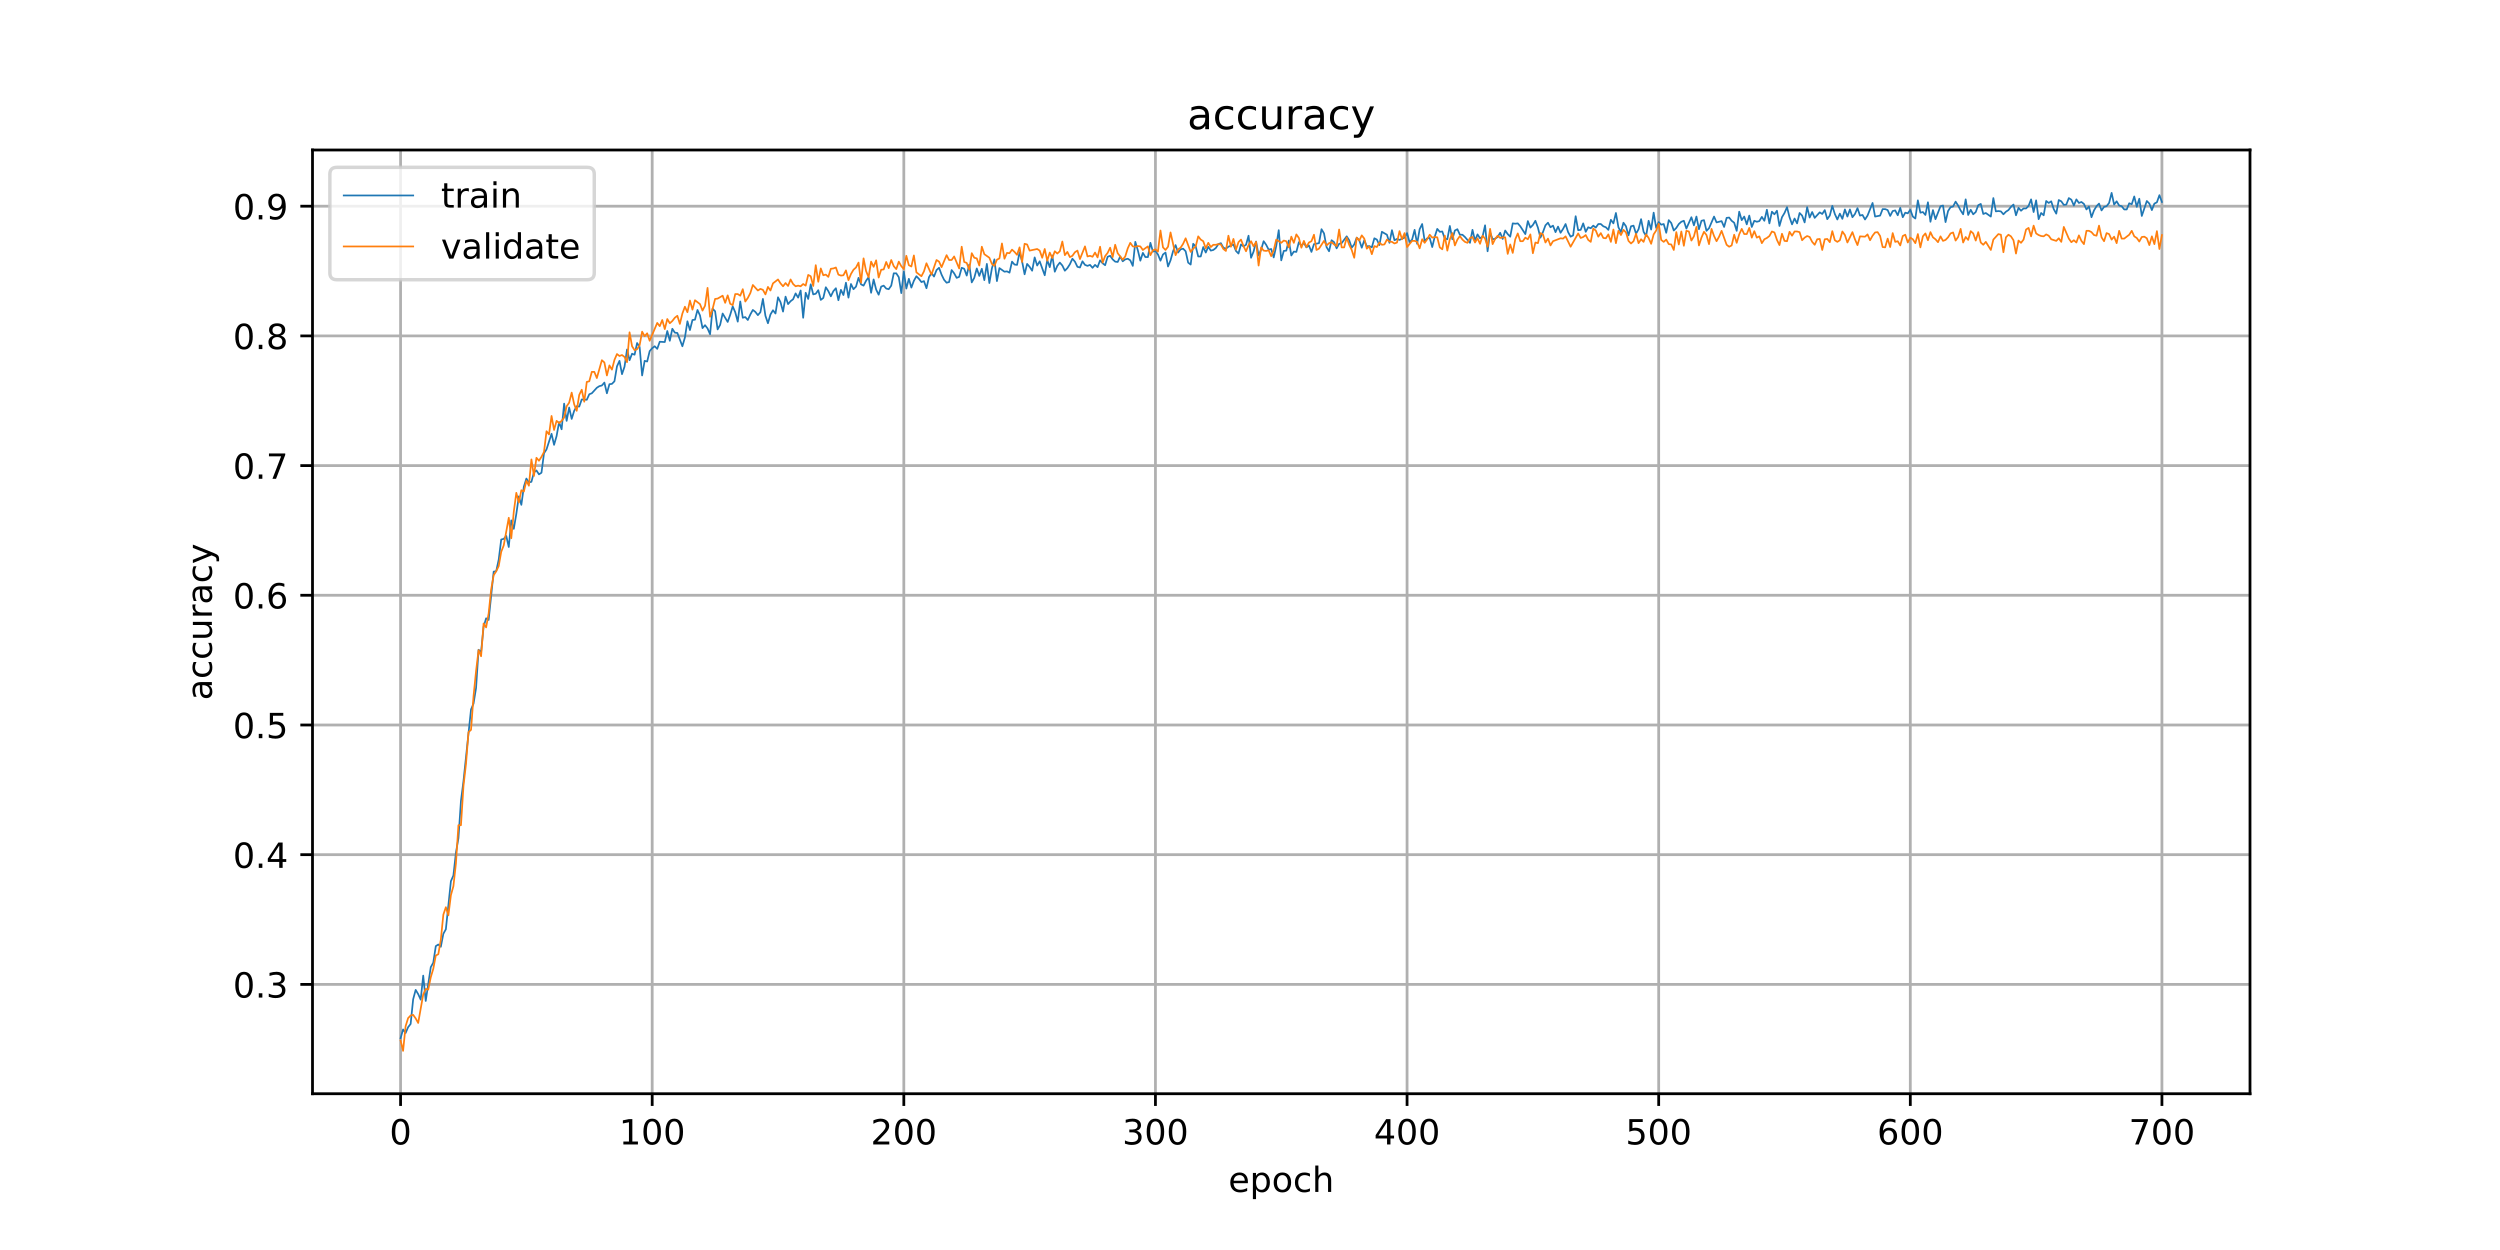 <?xml version="1.0" encoding="utf-8" standalone="no"?>
<!DOCTYPE svg PUBLIC "-//W3C//DTD SVG 1.1//EN"
  "http://www.w3.org/Graphics/SVG/1.1/DTD/svg11.dtd">
<!-- Created with matplotlib (https://matplotlib.org/) -->
<svg height="360pt" version="1.1" viewBox="0 0 720 360" width="720pt" xmlns="http://www.w3.org/2000/svg" xmlns:xlink="http://www.w3.org/1999/xlink">
 <defs>
  <style type="text/css">
*{stroke-linecap:butt;stroke-linejoin:round;}
  </style>
 </defs>
 <g id="figure_1">
  <g id="patch_1">
   <path d="M 0 360 
L 720 360 
L 720 0 
L 0 0 
z
" style="fill:#ffffff;"/>
  </g>
  <g id="axes_1">
   <g id="patch_2">
    <path d="M 90 315 
L 648 315 
L 648 43.2 
L 90 43.2 
z
" style="fill:#ffffff;"/>
   </g>
   <g id="matplotlib.axis_1">
    <g id="xtick_1">
     <g id="line2d_1">
      <path clip-path="url(#p7d0e91488f)" d="M 115.364 315 
L 115.364 43.2 
" style="fill:none;stroke:#b0b0b0;stroke-linecap:square;stroke-width:0.8;"/>
     </g>
     <g id="line2d_2">
      <defs>
       <path d="M 0 0 
L 0 3.5 
" id="m9ac75940b3" style="stroke:#000000;stroke-width:0.8;"/>
      </defs>
      <g>
       <use style="stroke:#000000;stroke-width:0.8;" x="115.364" xlink:href="#m9ac75940b3" y="315"/>
      </g>
     </g>
     <g id="text_1">
      <!-- 0 -->
      <defs>
       <path d="M 31.781 66.406 
Q 24.172 66.406 20.328 58.906 
Q 16.5 51.422 16.5 36.375 
Q 16.5 21.391 20.328 13.891 
Q 24.172 6.391 31.781 6.391 
Q 39.453 6.391 43.281 13.891 
Q 47.125 21.391 47.125 36.375 
Q 47.125 51.422 43.281 58.906 
Q 39.453 66.406 31.781 66.406 
z
M 31.781 74.219 
Q 44.047 74.219 50.516 64.516 
Q 56.984 54.828 56.984 36.375 
Q 56.984 17.969 50.516 8.266 
Q 44.047 -1.422 31.781 -1.422 
Q 19.531 -1.422 13.062 8.266 
Q 6.594 17.969 6.594 36.375 
Q 6.594 54.828 13.062 64.516 
Q 19.531 74.219 31.781 74.219 
z
" id="DejaVuSans-48"/>
      </defs>
      <g transform="translate(112.182 329.598)scale(0.1 -0.1)">
       <use xlink:href="#DejaVuSans-48"/>
      </g>
     </g>
    </g>
    <g id="xtick_2">
     <g id="line2d_3">
      <path clip-path="url(#p7d0e91488f)" d="M 187.831 315 
L 187.831 43.2 
" style="fill:none;stroke:#b0b0b0;stroke-linecap:square;stroke-width:0.8;"/>
     </g>
     <g id="line2d_4">
      <g>
       <use style="stroke:#000000;stroke-width:0.8;" x="187.831" xlink:href="#m9ac75940b3" y="315"/>
      </g>
     </g>
     <g id="text_2">
      <!-- 100 -->
      <defs>
       <path d="M 12.406 8.297 
L 28.516 8.297 
L 28.516 63.922 
L 10.984 60.406 
L 10.984 69.391 
L 28.422 72.906 
L 38.281 72.906 
L 38.281 8.297 
L 54.391 8.297 
L 54.391 0 
L 12.406 0 
z
" id="DejaVuSans-49"/>
      </defs>
      <g transform="translate(178.287 329.598)scale(0.1 -0.1)">
       <use xlink:href="#DejaVuSans-49"/>
       <use x="63.623" xlink:href="#DejaVuSans-48"/>
       <use x="127.246" xlink:href="#DejaVuSans-48"/>
      </g>
     </g>
    </g>
    <g id="xtick_3">
     <g id="line2d_5">
      <path clip-path="url(#p7d0e91488f)" d="M 260.299 315 
L 260.299 43.2 
" style="fill:none;stroke:#b0b0b0;stroke-linecap:square;stroke-width:0.8;"/>
     </g>
     <g id="line2d_6">
      <g>
       <use style="stroke:#000000;stroke-width:0.8;" x="260.299" xlink:href="#m9ac75940b3" y="315"/>
      </g>
     </g>
     <g id="text_3">
      <!-- 200 -->
      <defs>
       <path d="M 19.188 8.297 
L 53.609 8.297 
L 53.609 0 
L 7.328 0 
L 7.328 8.297 
Q 12.938 14.109 22.625 23.891 
Q 32.328 33.688 34.812 36.531 
Q 39.547 41.844 41.422 45.531 
Q 43.312 49.219 43.312 52.781 
Q 43.312 58.594 39.234 62.25 
Q 35.156 65.922 28.609 65.922 
Q 23.969 65.922 18.812 64.312 
Q 13.672 62.703 7.812 59.422 
L 7.812 69.391 
Q 13.766 71.781 18.938 73 
Q 24.125 74.219 28.422 74.219 
Q 39.75 74.219 46.484 68.547 
Q 53.219 62.891 53.219 53.422 
Q 53.219 48.922 51.531 44.891 
Q 49.859 40.875 45.406 35.406 
Q 44.188 33.984 37.641 27.219 
Q 31.109 20.453 19.188 8.297 
z
" id="DejaVuSans-50"/>
      </defs>
      <g transform="translate(250.755 329.598)scale(0.1 -0.1)">
       <use xlink:href="#DejaVuSans-50"/>
       <use x="63.623" xlink:href="#DejaVuSans-48"/>
       <use x="127.246" xlink:href="#DejaVuSans-48"/>
      </g>
     </g>
    </g>
    <g id="xtick_4">
     <g id="line2d_7">
      <path clip-path="url(#p7d0e91488f)" d="M 332.766 315 
L 332.766 43.2 
" style="fill:none;stroke:#b0b0b0;stroke-linecap:square;stroke-width:0.8;"/>
     </g>
     <g id="line2d_8">
      <g>
       <use style="stroke:#000000;stroke-width:0.8;" x="332.766" xlink:href="#m9ac75940b3" y="315"/>
      </g>
     </g>
     <g id="text_4">
      <!-- 300 -->
      <defs>
       <path d="M 40.578 39.312 
Q 47.656 37.797 51.625 33 
Q 55.609 28.219 55.609 21.188 
Q 55.609 10.406 48.188 4.484 
Q 40.766 -1.422 27.094 -1.422 
Q 22.516 -1.422 17.656 -0.516 
Q 12.797 0.391 7.625 2.203 
L 7.625 11.719 
Q 11.719 9.328 16.594 8.109 
Q 21.484 6.891 26.812 6.891 
Q 36.078 6.891 40.938 10.547 
Q 45.797 14.203 45.797 21.188 
Q 45.797 27.641 41.281 31.266 
Q 36.766 34.906 28.719 34.906 
L 20.219 34.906 
L 20.219 43.016 
L 29.109 43.016 
Q 36.375 43.016 40.234 45.922 
Q 44.094 48.828 44.094 54.297 
Q 44.094 59.906 40.109 62.906 
Q 36.141 65.922 28.719 65.922 
Q 24.656 65.922 20.016 65.031 
Q 15.375 64.156 9.812 62.312 
L 9.812 71.094 
Q 15.438 72.656 20.344 73.438 
Q 25.25 74.219 29.594 74.219 
Q 40.828 74.219 47.359 69.109 
Q 53.906 64.016 53.906 55.328 
Q 53.906 49.266 50.438 45.094 
Q 46.969 40.922 40.578 39.312 
z
" id="DejaVuSans-51"/>
      </defs>
      <g transform="translate(323.222 329.598)scale(0.1 -0.1)">
       <use xlink:href="#DejaVuSans-51"/>
       <use x="63.623" xlink:href="#DejaVuSans-48"/>
       <use x="127.246" xlink:href="#DejaVuSans-48"/>
      </g>
     </g>
    </g>
    <g id="xtick_5">
     <g id="line2d_9">
      <path clip-path="url(#p7d0e91488f)" d="M 405.234 315 
L 405.234 43.2 
" style="fill:none;stroke:#b0b0b0;stroke-linecap:square;stroke-width:0.8;"/>
     </g>
     <g id="line2d_10">
      <g>
       <use style="stroke:#000000;stroke-width:0.8;" x="405.234" xlink:href="#m9ac75940b3" y="315"/>
      </g>
     </g>
     <g id="text_5">
      <!-- 400 -->
      <defs>
       <path d="M 37.797 64.312 
L 12.891 25.391 
L 37.797 25.391 
z
M 35.203 72.906 
L 47.609 72.906 
L 47.609 25.391 
L 58.016 25.391 
L 58.016 17.188 
L 47.609 17.188 
L 47.609 0 
L 37.797 0 
L 37.797 17.188 
L 4.891 17.188 
L 4.891 26.703 
z
" id="DejaVuSans-52"/>
      </defs>
      <g transform="translate(395.69 329.598)scale(0.1 -0.1)">
       <use xlink:href="#DejaVuSans-52"/>
       <use x="63.623" xlink:href="#DejaVuSans-48"/>
       <use x="127.246" xlink:href="#DejaVuSans-48"/>
      </g>
     </g>
    </g>
    <g id="xtick_6">
     <g id="line2d_11">
      <path clip-path="url(#p7d0e91488f)" d="M 477.701 315 
L 477.701 43.2 
" style="fill:none;stroke:#b0b0b0;stroke-linecap:square;stroke-width:0.8;"/>
     </g>
     <g id="line2d_12">
      <g>
       <use style="stroke:#000000;stroke-width:0.8;" x="477.701" xlink:href="#m9ac75940b3" y="315"/>
      </g>
     </g>
     <g id="text_6">
      <!-- 500 -->
      <defs>
       <path d="M 10.797 72.906 
L 49.516 72.906 
L 49.516 64.594 
L 19.828 64.594 
L 19.828 46.734 
Q 21.969 47.469 24.109 47.828 
Q 26.266 48.188 28.422 48.188 
Q 40.625 48.188 47.75 41.5 
Q 54.891 34.812 54.891 23.391 
Q 54.891 11.625 47.562 5.094 
Q 40.234 -1.422 26.906 -1.422 
Q 22.312 -1.422 17.547 -0.641 
Q 12.797 0.141 7.719 1.703 
L 7.719 11.625 
Q 12.109 9.234 16.797 8.062 
Q 21.484 6.891 26.703 6.891 
Q 35.156 6.891 40.078 11.328 
Q 45.016 15.766 45.016 23.391 
Q 45.016 31 40.078 35.438 
Q 35.156 39.891 26.703 39.891 
Q 22.75 39.891 18.812 39.016 
Q 14.891 38.141 10.797 36.281 
z
" id="DejaVuSans-53"/>
      </defs>
      <g transform="translate(468.158 329.598)scale(0.1 -0.1)">
       <use xlink:href="#DejaVuSans-53"/>
       <use x="63.623" xlink:href="#DejaVuSans-48"/>
       <use x="127.246" xlink:href="#DejaVuSans-48"/>
      </g>
     </g>
    </g>
    <g id="xtick_7">
     <g id="line2d_13">
      <path clip-path="url(#p7d0e91488f)" d="M 550.169 315 
L 550.169 43.2 
" style="fill:none;stroke:#b0b0b0;stroke-linecap:square;stroke-width:0.8;"/>
     </g>
     <g id="line2d_14">
      <g>
       <use style="stroke:#000000;stroke-width:0.8;" x="550.169" xlink:href="#m9ac75940b3" y="315"/>
      </g>
     </g>
     <g id="text_7">
      <!-- 600 -->
      <defs>
       <path d="M 33.016 40.375 
Q 26.375 40.375 22.484 35.828 
Q 18.609 31.297 18.609 23.391 
Q 18.609 15.531 22.484 10.953 
Q 26.375 6.391 33.016 6.391 
Q 39.656 6.391 43.531 10.953 
Q 47.406 15.531 47.406 23.391 
Q 47.406 31.297 43.531 35.828 
Q 39.656 40.375 33.016 40.375 
z
M 52.594 71.297 
L 52.594 62.312 
Q 48.875 64.062 45.094 64.984 
Q 41.312 65.922 37.594 65.922 
Q 27.828 65.922 22.672 59.328 
Q 17.531 52.734 16.797 39.406 
Q 19.672 43.656 24.016 45.922 
Q 28.375 48.188 33.594 48.188 
Q 44.578 48.188 50.953 41.516 
Q 57.328 34.859 57.328 23.391 
Q 57.328 12.156 50.688 5.359 
Q 44.047 -1.422 33.016 -1.422 
Q 20.359 -1.422 13.672 8.266 
Q 6.984 17.969 6.984 36.375 
Q 6.984 53.656 15.188 63.938 
Q 23.391 74.219 37.203 74.219 
Q 40.922 74.219 44.703 73.484 
Q 48.484 72.75 52.594 71.297 
z
" id="DejaVuSans-54"/>
      </defs>
      <g transform="translate(540.625 329.598)scale(0.1 -0.1)">
       <use xlink:href="#DejaVuSans-54"/>
       <use x="63.623" xlink:href="#DejaVuSans-48"/>
       <use x="127.246" xlink:href="#DejaVuSans-48"/>
      </g>
     </g>
    </g>
    <g id="xtick_8">
     <g id="line2d_15">
      <path clip-path="url(#p7d0e91488f)" d="M 622.636 315 
L 622.636 43.2 
" style="fill:none;stroke:#b0b0b0;stroke-linecap:square;stroke-width:0.8;"/>
     </g>
     <g id="line2d_16">
      <g>
       <use style="stroke:#000000;stroke-width:0.8;" x="622.636" xlink:href="#m9ac75940b3" y="315"/>
      </g>
     </g>
     <g id="text_8">
      <!-- 700 -->
      <defs>
       <path d="M 8.203 72.906 
L 55.078 72.906 
L 55.078 68.703 
L 28.609 0 
L 18.312 0 
L 43.219 64.594 
L 8.203 64.594 
z
" id="DejaVuSans-55"/>
      </defs>
      <g transform="translate(613.093 329.598)scale(0.1 -0.1)">
       <use xlink:href="#DejaVuSans-55"/>
       <use x="63.623" xlink:href="#DejaVuSans-48"/>
       <use x="127.246" xlink:href="#DejaVuSans-48"/>
      </g>
     </g>
    </g>
    <g id="text_9">
     <!-- epoch -->
     <defs>
      <path d="M 56.203 29.594 
L 56.203 25.203 
L 14.891 25.203 
Q 15.484 15.922 20.484 11.062 
Q 25.484 6.203 34.422 6.203 
Q 39.594 6.203 44.453 7.469 
Q 49.312 8.734 54.109 11.281 
L 54.109 2.781 
Q 49.266 0.734 44.188 -0.344 
Q 39.109 -1.422 33.891 -1.422 
Q 20.797 -1.422 13.156 6.188 
Q 5.516 13.812 5.516 26.812 
Q 5.516 40.234 12.766 48.109 
Q 20.016 56 32.328 56 
Q 43.359 56 49.781 48.891 
Q 56.203 41.797 56.203 29.594 
z
M 47.219 32.234 
Q 47.125 39.594 43.094 43.984 
Q 39.062 48.391 32.422 48.391 
Q 24.906 48.391 20.391 44.141 
Q 15.875 39.891 15.188 32.172 
z
" id="DejaVuSans-101"/>
      <path d="M 18.109 8.203 
L 18.109 -20.797 
L 9.078 -20.797 
L 9.078 54.688 
L 18.109 54.688 
L 18.109 46.391 
Q 20.953 51.266 25.266 53.625 
Q 29.594 56 35.594 56 
Q 45.562 56 51.781 48.094 
Q 58.016 40.188 58.016 27.297 
Q 58.016 14.406 51.781 6.484 
Q 45.562 -1.422 35.594 -1.422 
Q 29.594 -1.422 25.266 0.953 
Q 20.953 3.328 18.109 8.203 
z
M 48.688 27.297 
Q 48.688 37.203 44.609 42.844 
Q 40.531 48.484 33.406 48.484 
Q 26.266 48.484 22.188 42.844 
Q 18.109 37.203 18.109 27.297 
Q 18.109 17.391 22.188 11.75 
Q 26.266 6.109 33.406 6.109 
Q 40.531 6.109 44.609 11.75 
Q 48.688 17.391 48.688 27.297 
z
" id="DejaVuSans-112"/>
      <path d="M 30.609 48.391 
Q 23.391 48.391 19.188 42.75 
Q 14.984 37.109 14.984 27.297 
Q 14.984 17.484 19.156 11.844 
Q 23.344 6.203 30.609 6.203 
Q 37.797 6.203 41.984 11.859 
Q 46.188 17.531 46.188 27.297 
Q 46.188 37.016 41.984 42.703 
Q 37.797 48.391 30.609 48.391 
z
M 30.609 56 
Q 42.328 56 49.016 48.375 
Q 55.719 40.766 55.719 27.297 
Q 55.719 13.875 49.016 6.219 
Q 42.328 -1.422 30.609 -1.422 
Q 18.844 -1.422 12.172 6.219 
Q 5.516 13.875 5.516 27.297 
Q 5.516 40.766 12.172 48.375 
Q 18.844 56 30.609 56 
z
" id="DejaVuSans-111"/>
      <path d="M 48.781 52.594 
L 48.781 44.188 
Q 44.969 46.297 41.141 47.344 
Q 37.312 48.391 33.406 48.391 
Q 24.656 48.391 19.812 42.844 
Q 14.984 37.312 14.984 27.297 
Q 14.984 17.281 19.812 11.734 
Q 24.656 6.203 33.406 6.203 
Q 37.312 6.203 41.141 7.25 
Q 44.969 8.297 48.781 10.406 
L 48.781 2.094 
Q 45.016 0.344 40.984 -0.531 
Q 36.969 -1.422 32.422 -1.422 
Q 20.062 -1.422 12.781 6.344 
Q 5.516 14.109 5.516 27.297 
Q 5.516 40.672 12.859 48.328 
Q 20.219 56 33.016 56 
Q 37.156 56 41.109 55.141 
Q 45.062 54.297 48.781 52.594 
z
" id="DejaVuSans-99"/>
      <path d="M 54.891 33.016 
L 54.891 0 
L 45.906 0 
L 45.906 32.719 
Q 45.906 40.484 42.875 44.328 
Q 39.844 48.188 33.797 48.188 
Q 26.516 48.188 22.312 43.547 
Q 18.109 38.922 18.109 30.906 
L 18.109 0 
L 9.078 0 
L 9.078 75.984 
L 18.109 75.984 
L 18.109 46.188 
Q 21.344 51.125 25.703 53.562 
Q 30.078 56 35.797 56 
Q 45.219 56 50.047 50.172 
Q 54.891 44.344 54.891 33.016 
z
" id="DejaVuSans-104"/>
     </defs>
     <g transform="translate(353.772 343.277)scale(0.1 -0.1)">
      <use xlink:href="#DejaVuSans-101"/>
      <use x="61.523" xlink:href="#DejaVuSans-112"/>
      <use x="125" xlink:href="#DejaVuSans-111"/>
      <use x="186.182" xlink:href="#DejaVuSans-99"/>
      <use x="241.162" xlink:href="#DejaVuSans-104"/>
     </g>
    </g>
   </g>
   <g id="matplotlib.axis_2">
    <g id="ytick_1">
     <g id="line2d_17">
      <path clip-path="url(#p7d0e91488f)" d="M 90 283.502 
L 648 283.502 
" style="fill:none;stroke:#b0b0b0;stroke-linecap:square;stroke-width:0.8;"/>
     </g>
     <g id="line2d_18">
      <defs>
       <path d="M 0 0 
L -3.5 0 
" id="m888df5ba69" style="stroke:#000000;stroke-width:0.8;"/>
      </defs>
      <g>
       <use style="stroke:#000000;stroke-width:0.8;" x="90" xlink:href="#m888df5ba69" y="283.502"/>
      </g>
     </g>
     <g id="text_10">
      <!-- 0.3 -->
      <defs>
       <path d="M 10.688 12.406 
L 21 12.406 
L 21 0 
L 10.688 0 
z
" id="DejaVuSans-46"/>
      </defs>
      <g transform="translate(67.097 287.301)scale(0.1 -0.1)">
       <use xlink:href="#DejaVuSans-48"/>
       <use x="63.623" xlink:href="#DejaVuSans-46"/>
       <use x="95.41" xlink:href="#DejaVuSans-51"/>
      </g>
     </g>
    </g>
    <g id="ytick_2">
     <g id="line2d_19">
      <path clip-path="url(#p7d0e91488f)" d="M 90 246.149 
L 648 246.149 
" style="fill:none;stroke:#b0b0b0;stroke-linecap:square;stroke-width:0.8;"/>
     </g>
     <g id="line2d_20">
      <g>
       <use style="stroke:#000000;stroke-width:0.8;" x="90" xlink:href="#m888df5ba69" y="246.149"/>
      </g>
     </g>
     <g id="text_11">
      <!-- 0.4 -->
      <g transform="translate(67.097 249.948)scale(0.1 -0.1)">
       <use xlink:href="#DejaVuSans-48"/>
       <use x="63.623" xlink:href="#DejaVuSans-46"/>
       <use x="95.41" xlink:href="#DejaVuSans-52"/>
      </g>
     </g>
    </g>
    <g id="ytick_3">
     <g id="line2d_21">
      <path clip-path="url(#p7d0e91488f)" d="M 90 208.796 
L 648 208.796 
" style="fill:none;stroke:#b0b0b0;stroke-linecap:square;stroke-width:0.8;"/>
     </g>
     <g id="line2d_22">
      <g>
       <use style="stroke:#000000;stroke-width:0.8;" x="90" xlink:href="#m888df5ba69" y="208.796"/>
      </g>
     </g>
     <g id="text_12">
      <!-- 0.5 -->
      <g transform="translate(67.097 212.595)scale(0.1 -0.1)">
       <use xlink:href="#DejaVuSans-48"/>
       <use x="63.623" xlink:href="#DejaVuSans-46"/>
       <use x="95.41" xlink:href="#DejaVuSans-53"/>
      </g>
     </g>
    </g>
    <g id="ytick_4">
     <g id="line2d_23">
      <path clip-path="url(#p7d0e91488f)" d="M 90 171.443 
L 648 171.443 
" style="fill:none;stroke:#b0b0b0;stroke-linecap:square;stroke-width:0.8;"/>
     </g>
     <g id="line2d_24">
      <g>
       <use style="stroke:#000000;stroke-width:0.8;" x="90" xlink:href="#m888df5ba69" y="171.443"/>
      </g>
     </g>
     <g id="text_13">
      <!-- 0.6 -->
      <g transform="translate(67.097 175.242)scale(0.1 -0.1)">
       <use xlink:href="#DejaVuSans-48"/>
       <use x="63.623" xlink:href="#DejaVuSans-46"/>
       <use x="95.41" xlink:href="#DejaVuSans-54"/>
      </g>
     </g>
    </g>
    <g id="ytick_5">
     <g id="line2d_25">
      <path clip-path="url(#p7d0e91488f)" d="M 90 134.089 
L 648 134.089 
" style="fill:none;stroke:#b0b0b0;stroke-linecap:square;stroke-width:0.8;"/>
     </g>
     <g id="line2d_26">
      <g>
       <use style="stroke:#000000;stroke-width:0.8;" x="90" xlink:href="#m888df5ba69" y="134.089"/>
      </g>
     </g>
     <g id="text_14">
      <!-- 0.7 -->
      <g transform="translate(67.097 137.889)scale(0.1 -0.1)">
       <use xlink:href="#DejaVuSans-48"/>
       <use x="63.623" xlink:href="#DejaVuSans-46"/>
       <use x="95.41" xlink:href="#DejaVuSans-55"/>
      </g>
     </g>
    </g>
    <g id="ytick_6">
     <g id="line2d_27">
      <path clip-path="url(#p7d0e91488f)" d="M 90 96.736 
L 648 96.736 
" style="fill:none;stroke:#b0b0b0;stroke-linecap:square;stroke-width:0.8;"/>
     </g>
     <g id="line2d_28">
      <g>
       <use style="stroke:#000000;stroke-width:0.8;" x="90" xlink:href="#m888df5ba69" y="96.736"/>
      </g>
     </g>
     <g id="text_15">
      <!-- 0.8 -->
      <defs>
       <path d="M 31.781 34.625 
Q 24.75 34.625 20.719 30.859 
Q 16.703 27.094 16.703 20.516 
Q 16.703 13.922 20.719 10.156 
Q 24.75 6.391 31.781 6.391 
Q 38.812 6.391 42.859 10.172 
Q 46.922 13.969 46.922 20.516 
Q 46.922 27.094 42.891 30.859 
Q 38.875 34.625 31.781 34.625 
z
M 21.922 38.812 
Q 15.578 40.375 12.031 44.719 
Q 8.5 49.078 8.5 55.328 
Q 8.5 64.062 14.719 69.141 
Q 20.953 74.219 31.781 74.219 
Q 42.672 74.219 48.875 69.141 
Q 55.078 64.062 55.078 55.328 
Q 55.078 49.078 51.531 44.719 
Q 48 40.375 41.703 38.812 
Q 48.828 37.156 52.797 32.312 
Q 56.781 27.484 56.781 20.516 
Q 56.781 9.906 50.312 4.234 
Q 43.844 -1.422 31.781 -1.422 
Q 19.734 -1.422 13.25 4.234 
Q 6.781 9.906 6.781 20.516 
Q 6.781 27.484 10.781 32.312 
Q 14.797 37.156 21.922 38.812 
z
M 18.312 54.391 
Q 18.312 48.734 21.844 45.562 
Q 25.391 42.391 31.781 42.391 
Q 38.141 42.391 41.719 45.562 
Q 45.312 48.734 45.312 54.391 
Q 45.312 60.062 41.719 63.234 
Q 38.141 66.406 31.781 66.406 
Q 25.391 66.406 21.844 63.234 
Q 18.312 60.062 18.312 54.391 
z
" id="DejaVuSans-56"/>
      </defs>
      <g transform="translate(67.097 100.536)scale(0.1 -0.1)">
       <use xlink:href="#DejaVuSans-48"/>
       <use x="63.623" xlink:href="#DejaVuSans-46"/>
       <use x="95.41" xlink:href="#DejaVuSans-56"/>
      </g>
     </g>
    </g>
    <g id="ytick_7">
     <g id="line2d_29">
      <path clip-path="url(#p7d0e91488f)" d="M 90 59.383 
L 648 59.383 
" style="fill:none;stroke:#b0b0b0;stroke-linecap:square;stroke-width:0.8;"/>
     </g>
     <g id="line2d_30">
      <g>
       <use style="stroke:#000000;stroke-width:0.8;" x="90" xlink:href="#m888df5ba69" y="59.383"/>
      </g>
     </g>
     <g id="text_16">
      <!-- 0.9 -->
      <defs>
       <path d="M 10.984 1.516 
L 10.984 10.5 
Q 14.703 8.734 18.5 7.812 
Q 22.312 6.891 25.984 6.891 
Q 35.75 6.891 40.891 13.453 
Q 46.047 20.016 46.781 33.406 
Q 43.953 29.203 39.594 26.953 
Q 35.25 24.703 29.984 24.703 
Q 19.047 24.703 12.672 31.312 
Q 6.297 37.938 6.297 49.422 
Q 6.297 60.641 12.938 67.422 
Q 19.578 74.219 30.609 74.219 
Q 43.266 74.219 49.922 64.516 
Q 56.594 54.828 56.594 36.375 
Q 56.594 19.141 48.406 8.859 
Q 40.234 -1.422 26.422 -1.422 
Q 22.703 -1.422 18.891 -0.688 
Q 15.094 0.047 10.984 1.516 
z
M 30.609 32.422 
Q 37.25 32.422 41.125 36.953 
Q 45.016 41.5 45.016 49.422 
Q 45.016 57.281 41.125 61.844 
Q 37.25 66.406 30.609 66.406 
Q 23.969 66.406 20.094 61.844 
Q 16.219 57.281 16.219 49.422 
Q 16.219 41.5 20.094 36.953 
Q 23.969 32.422 30.609 32.422 
z
" id="DejaVuSans-57"/>
      </defs>
      <g transform="translate(67.097 63.182)scale(0.1 -0.1)">
       <use xlink:href="#DejaVuSans-48"/>
       <use x="63.623" xlink:href="#DejaVuSans-46"/>
       <use x="95.41" xlink:href="#DejaVuSans-57"/>
      </g>
     </g>
    </g>
    <g id="text_17">
     <!-- accuracy -->
     <defs>
      <path d="M 34.281 27.484 
Q 23.391 27.484 19.188 25 
Q 14.984 22.516 14.984 16.5 
Q 14.984 11.719 18.141 8.906 
Q 21.297 6.109 26.703 6.109 
Q 34.188 6.109 38.703 11.406 
Q 43.219 16.703 43.219 25.484 
L 43.219 27.484 
z
M 52.203 31.203 
L 52.203 0 
L 43.219 0 
L 43.219 8.297 
Q 40.141 3.328 35.547 0.953 
Q 30.953 -1.422 24.312 -1.422 
Q 15.922 -1.422 10.953 3.297 
Q 6 8.016 6 15.922 
Q 6 25.141 12.172 29.828 
Q 18.359 34.516 30.609 34.516 
L 43.219 34.516 
L 43.219 35.406 
Q 43.219 41.609 39.141 45 
Q 35.062 48.391 27.688 48.391 
Q 23 48.391 18.547 47.266 
Q 14.109 46.141 10.016 43.891 
L 10.016 52.203 
Q 14.938 54.109 19.578 55.047 
Q 24.219 56 28.609 56 
Q 40.484 56 46.344 49.844 
Q 52.203 43.703 52.203 31.203 
z
" id="DejaVuSans-97"/>
      <path d="M 8.5 21.578 
L 8.5 54.688 
L 17.484 54.688 
L 17.484 21.922 
Q 17.484 14.156 20.5 10.266 
Q 23.531 6.391 29.594 6.391 
Q 36.859 6.391 41.078 11.031 
Q 45.312 15.672 45.312 23.688 
L 45.312 54.688 
L 54.297 54.688 
L 54.297 0 
L 45.312 0 
L 45.312 8.406 
Q 42.047 3.422 37.719 1 
Q 33.406 -1.422 27.688 -1.422 
Q 18.266 -1.422 13.375 4.438 
Q 8.5 10.297 8.5 21.578 
z
M 31.109 56 
z
" id="DejaVuSans-117"/>
      <path d="M 41.109 46.297 
Q 39.594 47.172 37.812 47.578 
Q 36.031 48 33.891 48 
Q 26.266 48 22.188 43.047 
Q 18.109 38.094 18.109 28.812 
L 18.109 0 
L 9.078 0 
L 9.078 54.688 
L 18.109 54.688 
L 18.109 46.188 
Q 20.953 51.172 25.484 53.578 
Q 30.031 56 36.531 56 
Q 37.453 56 38.578 55.875 
Q 39.703 55.766 41.062 55.516 
z
" id="DejaVuSans-114"/>
      <path d="M 32.172 -5.078 
Q 28.375 -14.844 24.75 -17.812 
Q 21.141 -20.797 15.094 -20.797 
L 7.906 -20.797 
L 7.906 -13.281 
L 13.188 -13.281 
Q 16.891 -13.281 18.938 -11.516 
Q 21 -9.766 23.484 -3.219 
L 25.094 0.875 
L 2.984 54.688 
L 12.5 54.688 
L 29.594 11.922 
L 46.688 54.688 
L 56.203 54.688 
z
" id="DejaVuSans-121"/>
     </defs>
     <g transform="translate(61.017 201.659)rotate(-90)scale(0.1 -0.1)">
      <use xlink:href="#DejaVuSans-97"/>
      <use x="61.279" xlink:href="#DejaVuSans-99"/>
      <use x="116.26" xlink:href="#DejaVuSans-99"/>
      <use x="171.24" xlink:href="#DejaVuSans-117"/>
      <use x="234.619" xlink:href="#DejaVuSans-114"/>
      <use x="275.732" xlink:href="#DejaVuSans-97"/>
      <use x="337.012" xlink:href="#DejaVuSans-99"/>
      <use x="391.992" xlink:href="#DejaVuSans-121"/>
     </g>
    </g>
   </g>
   <g id="line2d_31">
    <path clip-path="url(#p7d0e91488f)" d="M 115.364 299.004 
L 116.088 296.482 
L 116.813 297.509 
L 117.538 295.829 
L 118.262 294.895 
L 118.987 287.798 
L 119.712 285.089 
L 120.436 286.303 
L 121.161 287.891 
L 121.886 280.981 
L 122.61 288.265 
L 124.06 278.553 
L 124.784 277.245 
L 125.509 272.483 
L 126.234 272.016 
L 126.958 272.67 
L 127.683 268.934 
L 128.408 267.627 
L 129.857 253.806 
L 130.582 252.125 
L 131.306 245.589 
L 132.031 241.386 
L 132.756 230.647 
L 133.481 224.951 
L 135.655 204.313 
L 136.379 202.632 
L 137.104 198.15 
L 137.829 187.131 
L 138.553 187.785 
L 139.278 180.501 
L 140.003 178.073 
L 140.727 178.54 
L 142.177 164.626 
L 142.901 164.532 
L 143.626 161.171 
L 144.351 155.381 
L 145.075 155.194 
L 145.8 154.354 
L 146.525 157.529 
L 147.249 149.871 
L 147.974 152.299 
L 148.699 148.004 
L 149.423 142.961 
L 150.148 145.389 
L 150.873 140.159 
L 151.597 137.825 
L 152.322 138.945 
L 153.047 138.759 
L 153.771 136.051 
L 154.496 135.49 
L 155.221 136.611 
L 155.945 136.144 
L 156.67 130.541 
L 157.395 129.42 
L 158.844 124.938 
L 159.569 128.113 
L 160.294 125.592 
L 161.018 121.576 
L 161.743 123.631 
L 162.468 116.253 
L 163.192 121.203 
L 163.917 117.374 
L 164.642 120.642 
L 165.366 118.308 
L 166.091 117 
L 166.816 117.094 
L 167.54 115.039 
L 168.99 115.133 
L 169.714 113.545 
L 170.439 113.265 
L 171.888 111.678 
L 172.613 111.211 
L 173.338 111.024 
L 174.062 110.183 
L 174.787 113.265 
L 175.512 110.65 
L 176.236 110.557 
L 176.961 109.81 
L 177.686 105.514 
L 178.41 103.927 
L 179.135 107.756 
L 179.86 105.608 
L 180.584 100.658 
L 181.309 103.74 
L 182.034 101.872 
L 182.758 102.153 
L 183.483 98.791 
L 184.208 99.911 
L 184.932 108.129 
L 185.657 103.927 
L 186.382 104.114 
L 187.106 101.125 
L 187.831 100.285 
L 188.556 99.725 
L 189.281 100.472 
L 190.005 98.417 
L 191.455 98.511 
L 192.179 95.336 
L 192.904 98.137 
L 193.629 94.682 
L 194.353 95.803 
L 195.078 95.896 
L 196.527 99.725 
L 197.252 97.203 
L 197.977 92.534 
L 198.701 95.055 
L 199.426 92.161 
L 200.151 92.067 
L 200.875 89.266 
L 201.6 90.853 
L 202.325 94.495 
L 203.049 93.655 
L 203.774 94.589 
L 204.499 96.269 
L 205.223 88.892 
L 205.948 89.639 
L 206.673 94.869 
L 207.397 93.561 
L 208.122 90.293 
L 209.571 92.721 
L 210.296 90.666 
L 211.021 88.239 
L 211.745 89.919 
L 212.47 92.628 
L 213.195 86.838 
L 213.919 91.507 
L 214.644 91.32 
L 215.369 92.161 
L 216.094 90.573 
L 216.818 89.266 
L 217.543 89.826 
L 218.268 90.76 
L 218.992 89.919 
L 219.717 86.091 
L 220.442 90.947 
L 221.166 93.094 
L 221.891 90.573 
L 222.616 89.359 
L 223.34 90.293 
L 224.065 85.624 
L 224.79 87.025 
L 225.514 89.733 
L 226.239 85.437 
L 226.964 87.585 
L 227.688 86.744 
L 228.413 86.184 
L 229.138 84.503 
L 229.862 85.717 
L 230.587 83.663 
L 231.312 91.507 
L 232.036 84.316 
L 232.761 86.091 
L 233.486 81.888 
L 234.21 84.783 
L 234.935 84.597 
L 235.66 83.569 
L 236.384 86.371 
L 237.109 85.811 
L 237.834 82.729 
L 238.558 83.85 
L 239.283 85.344 
L 240.008 83.85 
L 240.732 83.009 
L 241.457 86.464 
L 242.182 83.476 
L 242.906 84.97 
L 243.631 81.422 
L 244.356 85.717 
L 245.081 81.795 
L 245.805 83.289 
L 246.53 82.542 
L 247.255 80.021 
L 247.979 81.888 
L 248.704 82.262 
L 249.429 80.861 
L 250.153 79.834 
L 250.878 84.316 
L 251.603 80.488 
L 252.327 83.383 
L 253.052 84.877 
L 253.777 82.542 
L 254.501 82.262 
L 255.226 83.102 
L 255.951 83.289 
L 256.675 82.262 
L 257.4 78.713 
L 258.125 78.713 
L 258.849 79.834 
L 259.574 84.41 
L 260.299 78.247 
L 261.023 83.102 
L 261.748 80.301 
L 262.473 82.822 
L 263.197 80.861 
L 263.922 79.554 
L 264.647 80.301 
L 265.371 81.235 
L 266.096 80.955 
L 266.821 83.009 
L 267.545 79.834 
L 268.27 78.62 
L 268.995 79.647 
L 269.719 77.78 
L 270.444 77.126 
L 271.169 79.087 
L 271.894 80.581 
L 272.618 81.422 
L 273.343 81.235 
L 274.068 77.78 
L 274.792 78.713 
L 275.517 80.021 
L 276.242 79.741 
L 276.966 77.126 
L 277.691 77.406 
L 278.416 79.367 
L 279.14 76.192 
L 279.865 81.328 
L 280.59 80.021 
L 281.314 77.313 
L 282.039 79.461 
L 282.764 77.406 
L 283.488 80.675 
L 284.213 76.005 
L 284.938 81.515 
L 285.662 77.313 
L 286.387 74.698 
L 287.112 80.955 
L 287.836 77.219 
L 289.286 78.247 
L 290.01 78.153 
L 290.735 78.527 
L 291.46 75.352 
L 292.184 76.192 
L 292.909 76.286 
L 293.634 72.644 
L 294.358 75.258 
L 295.083 78.994 
L 295.808 76.005 
L 296.532 76.846 
L 297.257 77.966 
L 297.982 74.138 
L 298.706 76.472 
L 299.431 75.258 
L 300.881 79.274 
L 301.605 74.885 
L 302.33 76.939 
L 303.055 73.577 
L 303.779 78.247 
L 304.504 76.566 
L 305.229 75.632 
L 305.953 76.472 
L 306.678 77.966 
L 307.403 77.219 
L 308.127 76.099 
L 308.852 74.511 
L 309.577 75.352 
L 310.301 76.846 
L 311.026 77.033 
L 311.751 75.258 
L 312.475 76.286 
L 313.2 76.566 
L 313.925 76.286 
L 314.649 77.126 
L 315.374 76.286 
L 316.099 76.939 
L 316.823 74.978 
L 317.548 75.819 
L 318.273 76.379 
L 318.997 73.951 
L 319.722 73.671 
L 320.447 74.698 
L 321.171 75.352 
L 321.896 75.445 
L 322.621 73.858 
L 323.345 75.258 
L 324.07 74.698 
L 324.795 74.511 
L 325.519 74.978 
L 326.244 76.566 
L 326.969 69.655 
L 327.694 72.083 
L 328.418 75.072 
L 329.143 72.83 
L 329.868 74.044 
L 330.592 74.044 
L 331.317 69.935 
L 332.042 72.457 
L 332.766 72.27 
L 333.491 73.297 
L 334.216 75.072 
L 334.94 73.297 
L 335.665 72.737 
L 336.39 76.752 
L 337.114 74.978 
L 337.839 72.363 
L 338.564 70.589 
L 339.288 72.737 
L 340.013 71.803 
L 340.738 71.616 
L 341.462 72.363 
L 342.187 75.632 
L 342.912 76.192 
L 343.636 70.216 
L 344.361 70.963 
L 345.086 73.858 
L 345.81 73.858 
L 346.535 71.149 
L 347.26 72.737 
L 347.984 71.056 
L 348.709 72.177 
L 349.434 71.99 
L 350.158 71.43 
L 350.883 70.309 
L 351.608 70.029 
L 352.332 71.336 
L 353.057 71.616 
L 353.782 71.056 
L 355.231 70.402 
L 355.956 72.27 
L 356.681 73.017 
L 357.405 70.402 
L 358.13 70.963 
L 358.855 70.496 
L 359.579 67.881 
L 360.304 74.231 
L 361.029 72.457 
L 361.753 69.562 
L 362.478 73.577 
L 363.203 71.897 
L 363.927 69.469 
L 364.652 70.496 
L 365.377 71.897 
L 366.101 71.71 
L 366.826 74.138 
L 367.551 70.869 
L 368.275 66.294 
L 369 74.978 
L 369.725 72.27 
L 370.449 72.177 
L 371.174 69.282 
L 371.899 73.577 
L 372.623 72.457 
L 373.348 72.55 
L 374.073 69.749 
L 374.797 70.776 
L 375.522 69.935 
L 376.247 71.243 
L 376.971 70.683 
L 377.696 72.55 
L 378.421 70.309 
L 379.87 70.029 
L 380.595 66.013 
L 381.319 67.227 
L 382.044 71.149 
L 382.769 72.363 
L 383.494 69.188 
L 384.218 69.749 
L 384.943 71.523 
L 385.668 70.216 
L 386.392 70.029 
L 387.842 68.068 
L 388.566 69.188 
L 389.291 71.336 
L 390.016 70.402 
L 390.74 68.441 
L 391.465 69.188 
L 392.19 71.336 
L 392.914 69.188 
L 393.639 70.963 
L 394.364 70.869 
L 395.088 71.243 
L 395.813 68.628 
L 396.538 69.002 
L 397.262 70.589 
L 397.987 66.76 
L 399.436 67.601 
L 400.161 69.935 
L 400.886 66.294 
L 401.61 69.188 
L 402.335 68.815 
L 403.06 69.095 
L 404.509 68.441 
L 405.234 67.134 
L 405.958 69.749 
L 406.683 69.002 
L 407.408 66.2 
L 408.132 70.216 
L 408.857 66.013 
L 409.582 64.519 
L 410.306 69.469 
L 411.031 68.628 
L 411.756 68.535 
L 412.481 71.149 
L 413.205 68.161 
L 413.93 65.92 
L 414.655 66.76 
L 415.379 66.667 
L 416.104 68.722 
L 416.829 68.908 
L 417.553 65.08 
L 418.278 68.908 
L 419.003 66.387 
L 419.727 66.013 
L 420.452 67.601 
L 421.177 67.601 
L 421.901 68.255 
L 423.351 69.935 
L 424.075 66.2 
L 424.8 69.282 
L 425.525 67.508 
L 426.249 68.628 
L 426.974 68.161 
L 427.699 64.893 
L 428.423 72.363 
L 429.148 66.947 
L 429.873 68.908 
L 430.597 68.722 
L 431.322 68.255 
L 432.047 67.041 
L 432.771 68.815 
L 433.496 66.387 
L 434.221 67.414 
L 434.945 68.161 
L 435.67 64.333 
L 436.395 64.426 
L 437.119 64.333 
L 437.844 65.173 
L 439.294 67.414 
L 440.018 63.679 
L 440.743 65.547 
L 441.468 64.799 
L 442.192 63.585 
L 442.917 65.547 
L 443.642 68.441 
L 444.366 66.854 
L 445.091 64.893 
L 445.816 64.146 
L 446.54 65.453 
L 447.265 64.986 
L 447.99 66.854 
L 448.714 65.266 
L 449.439 67.041 
L 450.164 65.92 
L 450.888 64.519 
L 451.613 66.854 
L 452.338 68.161 
L 453.062 67.788 
L 453.787 62.278 
L 454.512 66.294 
L 455.236 66.2 
L 455.961 64.333 
L 456.686 66.76 
L 457.41 65.453 
L 458.135 65.733 
L 458.86 64.986 
L 459.584 65.547 
L 460.309 64.519 
L 461.034 64.519 
L 461.758 65.173 
L 462.483 65.453 
L 463.208 66.2 
L 463.932 63.305 
L 464.657 64.333 
L 465.382 61.344 
L 466.106 65.453 
L 466.831 66.854 
L 467.556 64.146 
L 468.281 65.173 
L 469.005 67.788 
L 469.73 65.173 
L 470.455 64.986 
L 471.179 67.321 
L 471.904 66.013 
L 472.629 63.119 
L 473.353 66.76 
L 474.078 67.974 
L 474.803 63.585 
L 475.527 66.107 
L 476.252 61.251 
L 476.977 65.64 
L 477.701 63.959 
L 478.426 64.706 
L 479.151 64.519 
L 479.875 67.041 
L 480.6 63.399 
L 481.325 64.239 
L 482.049 66.387 
L 482.774 65.64 
L 483.499 64.519 
L 484.223 63.866 
L 484.948 63.585 
L 485.673 65.827 
L 487.122 62.558 
L 487.847 64.893 
L 488.571 62.371 
L 489.296 66.013 
L 490.021 63.585 
L 490.745 63.399 
L 491.47 66.48 
L 492.195 65.733 
L 493.644 62.371 
L 494.369 64.052 
L 495.818 63.679 
L 496.543 65.36 
L 497.268 62.745 
L 497.992 62.652 
L 498.717 63.585 
L 499.442 64.146 
L 500.166 66.48 
L 500.891 60.971 
L 501.616 63.399 
L 502.34 62.371 
L 503.065 64.613 
L 503.79 62.091 
L 504.514 65.36 
L 505.239 63.585 
L 505.964 63.866 
L 506.688 63.679 
L 507.413 62.465 
L 508.138 63.585 
L 508.862 60.41 
L 509.587 64.333 
L 510.312 60.971 
L 511.036 61.718 
L 511.761 60.691 
L 512.486 65.08 
L 513.21 62.558 
L 513.935 61.344 
L 514.66 59.663 
L 515.384 62.558 
L 516.109 64.613 
L 516.834 62.932 
L 517.558 64.333 
L 518.283 61.344 
L 519.008 62.091 
L 519.732 64.052 
L 520.457 59.663 
L 521.182 62.652 
L 521.906 61.064 
L 522.631 62.745 
L 524.081 61.158 
L 524.805 61.624 
L 525.53 60.504 
L 526.255 63.119 
L 526.979 62.091 
L 527.704 59.29 
L 528.429 61.624 
L 529.153 63.212 
L 529.878 61.531 
L 530.603 63.025 
L 531.327 60.317 
L 532.052 62.371 
L 532.777 60.317 
L 533.501 62.558 
L 534.226 61.624 
L 534.951 59.944 
L 535.675 62.091 
L 536.4 61.905 
L 537.125 63.212 
L 537.849 62.091 
L 539.299 58.449 
L 540.023 62.371 
L 541.473 62.091 
L 542.197 60.224 
L 542.922 60.224 
L 543.647 60.504 
L 544.371 62.185 
L 545.096 60.784 
L 545.821 60.597 
L 546.545 61.998 
L 547.27 59.85 
L 547.995 62.558 
L 548.719 61.251 
L 549.444 61.438 
L 550.169 60.41 
L 550.894 62.371 
L 551.618 62.932 
L 552.343 57.702 
L 553.068 61.251 
L 553.792 61.064 
L 554.517 61.905 
L 555.242 58.263 
L 555.966 63.866 
L 556.691 60.504 
L 557.416 63.119 
L 558.865 59.383 
L 559.59 59.196 
L 560.314 63.959 
L 561.039 60.784 
L 561.764 59.663 
L 562.488 59.477 
L 563.213 58.076 
L 563.938 59.196 
L 564.662 60.597 
L 565.387 61.718 
L 566.112 57.422 
L 566.836 61.905 
L 567.561 60.41 
L 568.286 61.718 
L 569.01 61.064 
L 569.735 59.103 
L 570.46 58.73 
L 571.184 61.624 
L 571.909 61.344 
L 573.358 62.371 
L 574.083 57.049 
L 574.808 60.877 
L 575.532 60.784 
L 576.257 60.877 
L 576.982 61.718 
L 577.706 60.971 
L 578.431 60.504 
L 579.156 59.57 
L 579.881 58.916 
L 580.605 61.998 
L 581.33 59.85 
L 582.055 60.691 
L 582.779 60.037 
L 583.504 60.037 
L 584.229 59.29 
L 584.953 57.422 
L 585.678 61.064 
L 586.403 57.702 
L 587.127 63.119 
L 587.852 61.344 
L 588.577 61.998 
L 589.301 57.889 
L 590.026 58.449 
L 590.751 57.982 
L 591.475 60.224 
L 592.2 61.531 
L 592.925 57.609 
L 593.649 57.982 
L 594.374 59.01 
L 595.099 58.916 
L 595.823 57.049 
L 596.548 57.516 
L 597.273 59.196 
L 597.997 57.422 
L 598.722 58.449 
L 599.447 58.169 
L 600.171 58.73 
L 600.896 60.317 
L 601.621 59.477 
L 602.345 62.558 
L 603.07 60.597 
L 603.795 59.383 
L 604.519 58.636 
L 605.244 60.597 
L 605.969 59.57 
L 606.694 59.383 
L 607.418 58.449 
L 608.143 55.555 
L 608.868 58.916 
L 609.592 57.982 
L 610.317 59.196 
L 611.042 59.383 
L 611.766 60.317 
L 612.491 60.317 
L 613.216 58.543 
L 613.94 58.823 
L 614.665 56.582 
L 615.39 59.57 
L 616.114 57.235 
L 616.839 62.185 
L 618.288 57.889 
L 619.013 58.636 
L 619.738 60.504 
L 620.462 58.636 
L 621.187 58.263 
L 621.912 56.208 
L 622.636 58.169 
L 622.636 58.169 
" style="fill:none;stroke:#1f77b4;stroke-linecap:square;stroke-width:0.5;"/>
   </g>
   <g id="line2d_32">
    <path clip-path="url(#p7d0e91488f)" d="M 115.364 299.657 
L 116.088 302.645 
L 116.813 295.548 
L 117.538 293.214 
L 118.262 292.467 
L 118.987 292.28 
L 119.712 293.307 
L 120.436 294.615 
L 121.886 286.397 
L 122.61 284.809 
L 123.335 284.996 
L 124.06 281.448 
L 124.784 279.02 
L 125.509 275.191 
L 126.234 274.817 
L 126.958 270.615 
L 127.683 263.425 
L 128.408 261.277 
L 129.132 263.611 
L 129.857 257.822 
L 130.582 255.207 
L 131.306 248.67 
L 132.031 237.651 
L 132.756 237.651 
L 133.481 226.352 
L 134.205 220.002 
L 134.93 210.85 
L 135.655 210.196 
L 136.379 200.485 
L 137.104 193.294 
L 137.829 187.224 
L 138.553 188.999 
L 139.278 179.567 
L 140.003 180.688 
L 140.727 176.672 
L 141.452 169.762 
L 142.177 165.653 
L 142.901 164.532 
L 143.626 163.038 
L 144.351 158.929 
L 145.075 157.062 
L 146.525 149.124 
L 147.249 155.007 
L 147.974 147.35 
L 148.699 141.934 
L 149.423 144.735 
L 150.148 141.187 
L 150.873 141.56 
L 151.597 138.478 
L 152.322 139.879 
L 153.047 132.315 
L 153.771 137.078 
L 154.496 131.848 
L 155.221 132.689 
L 155.945 131.568 
L 156.67 130.167 
L 157.395 124.191 
L 158.119 125.125 
L 158.844 119.802 
L 159.569 123.817 
L 160.294 121.203 
L 161.018 121.856 
L 161.743 121.203 
L 162.468 120.269 
L 163.192 117 
L 163.917 115.973 
L 164.642 113.078 
L 165.366 116.44 
L 166.091 118.308 
L 166.816 113.732 
L 167.54 112.238 
L 168.265 115.693 
L 168.99 109.997 
L 169.714 109.81 
L 170.439 107.102 
L 171.164 107.102 
L 171.888 108.876 
L 173.338 103.74 
L 174.062 104.394 
L 174.787 108.129 
L 175.512 105.234 
L 176.236 106.448 
L 176.961 103.647 
L 177.686 101.966 
L 178.41 102.526 
L 179.135 102.246 
L 179.86 102.806 
L 180.584 104.3 
L 181.309 95.709 
L 182.034 99.725 
L 182.758 100.845 
L 183.483 100.565 
L 184.208 99.444 
L 184.932 95.522 
L 185.657 96.83 
L 186.382 95.989 
L 187.106 98.137 
L 189.281 93.001 
L 190.005 93.935 
L 190.73 92.161 
L 191.455 94.775 
L 192.179 91.88 
L 192.904 93.094 
L 193.629 92.441 
L 194.353 91.507 
L 195.078 90.947 
L 195.803 93.281 
L 196.527 90.293 
L 197.252 88.332 
L 197.977 89.919 
L 198.701 86.558 
L 199.426 89.172 
L 200.151 86.464 
L 201.6 87.585 
L 202.325 89.453 
L 203.049 88.052 
L 203.774 82.916 
L 204.499 91.227 
L 205.223 88.986 
L 205.948 86.091 
L 206.673 85.997 
L 208.122 85.157 
L 208.847 87.211 
L 209.571 85.064 
L 210.296 87.491 
L 211.021 87.865 
L 211.745 84.69 
L 212.47 84.69 
L 213.195 85.157 
L 213.919 83.289 
L 214.644 86.838 
L 215.369 85.811 
L 216.094 84.41 
L 216.818 82.075 
L 218.268 83.663 
L 218.992 83.196 
L 219.717 83.476 
L 220.442 84.783 
L 221.166 82.636 
L 221.891 83.663 
L 222.616 81.608 
L 224.065 80.488 
L 224.79 81.608 
L 225.514 82.449 
L 226.239 81.515 
L 226.964 82.355 
L 227.688 80.488 
L 228.413 81.795 
L 229.138 82.449 
L 229.862 82.262 
L 230.587 82.449 
L 231.312 81.795 
L 232.036 82.262 
L 232.761 79.18 
L 233.486 79.554 
L 234.21 82.355 
L 234.935 76.379 
L 235.66 81.141 
L 236.384 77.313 
L 237.109 79.274 
L 237.834 79.087 
L 238.558 79.741 
L 239.283 77.406 
L 240.008 77.313 
L 240.732 77.033 
L 241.457 79.087 
L 242.182 79.367 
L 242.906 79.274 
L 243.631 77.873 
L 244.356 80.675 
L 245.081 78.9 
L 245.805 77.686 
L 246.53 77.033 
L 247.255 75.632 
L 247.979 81.422 
L 248.704 74.418 
L 249.429 78.06 
L 250.153 79.834 
L 250.878 75.352 
L 251.603 76.846 
L 252.327 74.978 
L 253.052 79.927 
L 253.777 77.686 
L 254.501 77.593 
L 255.226 75.445 
L 255.951 77.219 
L 256.675 74.885 
L 257.4 76.659 
L 258.125 77.5 
L 258.849 75.352 
L 259.574 76.659 
L 260.299 77.5 
L 261.023 73.671 
L 261.748 76.379 
L 262.473 76.752 
L 263.197 73.577 
L 263.922 78.433 
L 265.371 79.554 
L 266.096 78.153 
L 266.821 75.819 
L 268.27 79.087 
L 269.719 74.885 
L 270.444 75.352 
L 271.169 76.939 
L 272.618 73.484 
L 273.343 74.885 
L 274.068 74.885 
L 274.792 73.858 
L 276.242 77.313 
L 276.966 71.056 
L 277.691 75.445 
L 278.416 75.725 
L 279.14 77.686 
L 279.865 72.924 
L 280.59 74.231 
L 281.314 74.418 
L 282.039 76.472 
L 282.764 71.056 
L 283.488 73.204 
L 284.938 74.231 
L 285.662 76.005 
L 286.387 76.566 
L 287.112 74.791 
L 287.836 74.418 
L 288.561 70.122 
L 289.286 74.511 
L 290.01 72.83 
L 290.735 72.924 
L 291.46 71.897 
L 292.184 72.55 
L 292.909 73.391 
L 293.634 71.243 
L 294.358 75.445 
L 295.083 70.216 
L 295.808 70.402 
L 296.532 72.177 
L 298.706 71.71 
L 299.431 72.177 
L 300.156 74.231 
L 300.881 71.71 
L 301.605 75.072 
L 302.33 72.737 
L 303.055 74.324 
L 303.779 72.363 
L 304.504 73.017 
L 305.229 72.363 
L 305.953 69.562 
L 306.678 73.484 
L 307.403 72.55 
L 308.127 74.044 
L 308.852 73.671 
L 309.577 72.644 
L 310.301 72.177 
L 311.026 74.605 
L 312.475 70.963 
L 313.2 73.858 
L 313.925 73.671 
L 314.649 73.951 
L 315.374 72.737 
L 316.099 74.138 
L 316.823 71.056 
L 317.548 75.632 
L 318.273 73.764 
L 318.997 72.83 
L 319.722 71.336 
L 320.447 74.044 
L 321.171 70.496 
L 321.896 72.924 
L 323.345 74.791 
L 324.07 73.858 
L 324.795 71.523 
L 325.519 69.935 
L 326.244 70.963 
L 326.969 71.056 
L 327.694 70.869 
L 328.418 70.963 
L 329.143 71.99 
L 330.592 70.963 
L 331.317 73.484 
L 332.042 72.083 
L 332.766 71.803 
L 333.491 72.457 
L 334.216 66.387 
L 334.94 71.243 
L 335.665 71.99 
L 336.39 71.056 
L 337.114 66.947 
L 338.564 73.484 
L 339.288 71.803 
L 340.013 71.336 
L 340.738 70.216 
L 341.462 68.628 
L 342.912 72.55 
L 343.636 71.616 
L 344.361 70.963 
L 345.086 68.068 
L 345.81 69.002 
L 346.535 69.469 
L 347.26 71.523 
L 347.984 69.935 
L 348.709 71.149 
L 349.434 70.496 
L 350.158 70.496 
L 350.883 70.309 
L 351.608 70.402 
L 352.332 71.71 
L 353.057 72.27 
L 353.782 67.881 
L 354.506 71.056 
L 355.231 68.815 
L 355.956 71.897 
L 356.681 69.749 
L 357.405 69.002 
L 358.13 70.869 
L 358.855 72.363 
L 359.579 70.589 
L 360.304 69.469 
L 361.029 70.963 
L 361.753 69.655 
L 362.478 76.472 
L 363.203 71.243 
L 363.927 72.177 
L 364.652 72.27 
L 365.377 72.083 
L 366.101 73.764 
L 366.826 72.083 
L 367.551 69.002 
L 369 69.935 
L 369.725 69.282 
L 370.449 69.469 
L 371.174 71.243 
L 371.899 68.161 
L 372.623 69.935 
L 373.348 67.508 
L 374.073 68.535 
L 374.797 71.336 
L 375.522 69.375 
L 376.247 71.149 
L 376.971 69.842 
L 377.696 69.469 
L 378.421 67.601 
L 379.145 71.99 
L 379.87 71.616 
L 381.319 69.375 
L 382.044 70.683 
L 382.769 70.029 
L 383.494 69.749 
L 384.218 70.402 
L 384.943 70.869 
L 385.668 66.107 
L 386.392 71.243 
L 387.117 71.243 
L 387.842 68.441 
L 388.566 70.496 
L 389.291 71.99 
L 390.016 74.231 
L 390.74 68.441 
L 391.465 69.282 
L 392.19 67.788 
L 392.914 68.722 
L 393.639 71.616 
L 394.364 70.963 
L 395.088 73.204 
L 395.813 70.869 
L 396.538 71.149 
L 397.262 69.842 
L 397.987 70.496 
L 398.712 70.402 
L 399.436 69.002 
L 400.161 69.562 
L 400.886 69.655 
L 401.61 70.122 
L 402.335 69.842 
L 403.06 66.574 
L 403.784 68.908 
L 404.509 67.134 
L 405.234 71.149 
L 406.683 69.375 
L 407.408 69.375 
L 408.132 69.655 
L 408.857 71.523 
L 409.582 68.908 
L 410.306 69.935 
L 411.031 68.908 
L 411.756 67.601 
L 412.481 68.441 
L 413.205 68.255 
L 413.93 68.348 
L 414.655 71.243 
L 415.379 71.803 
L 416.104 67.881 
L 416.829 72.177 
L 417.553 68.908 
L 418.278 67.134 
L 419.003 70.683 
L 419.727 69.002 
L 420.452 67.974 
L 421.177 69.002 
L 421.901 69.655 
L 422.626 69.935 
L 423.351 68.535 
L 424.075 68.255 
L 424.8 69.842 
L 425.525 68.628 
L 426.249 70.216 
L 426.974 67.881 
L 427.699 68.722 
L 428.423 71.056 
L 429.148 65.92 
L 429.873 70.309 
L 430.597 68.815 
L 431.322 67.881 
L 432.047 68.535 
L 432.771 68.348 
L 433.496 68.348 
L 434.221 73.111 
L 434.945 70.402 
L 435.67 72.83 
L 436.395 68.908 
L 437.119 67.227 
L 437.844 69.469 
L 438.569 69.469 
L 439.294 68.441 
L 440.018 68.908 
L 440.743 67.508 
L 441.468 72.924 
L 442.192 69.842 
L 442.917 70.029 
L 443.642 67.134 
L 444.366 67.508 
L 445.091 69.842 
L 445.816 68.722 
L 446.54 70.683 
L 447.265 69.469 
L 449.439 68.628 
L 450.164 68.722 
L 450.888 68.068 
L 452.338 71.056 
L 454.512 67.227 
L 455.236 68.535 
L 455.961 68.255 
L 456.686 67.694 
L 457.41 69.095 
L 458.135 69.655 
L 458.86 65.827 
L 459.584 66.387 
L 460.309 68.161 
L 461.034 67.134 
L 461.758 68.535 
L 462.483 68.628 
L 463.208 67.508 
L 463.932 69.655 
L 464.657 66.107 
L 465.382 70.029 
L 466.106 66.48 
L 466.831 67.694 
L 467.556 66.2 
L 468.281 66.947 
L 469.005 69.375 
L 469.73 70.122 
L 470.455 69.469 
L 471.179 67.321 
L 471.904 70.029 
L 472.629 68.908 
L 473.353 69.655 
L 474.078 67.508 
L 474.803 68.535 
L 475.527 70.216 
L 476.252 67.508 
L 476.977 66.387 
L 477.701 64.426 
L 478.426 69.095 
L 479.151 69.655 
L 479.875 69.002 
L 480.6 70.309 
L 481.325 70.402 
L 482.049 71.99 
L 482.774 66.854 
L 483.499 70.402 
L 484.223 66.667 
L 484.948 70.776 
L 485.673 66.48 
L 486.397 66.667 
L 487.122 69.282 
L 487.847 68.068 
L 488.571 65.36 
L 489.296 70.683 
L 490.021 68.441 
L 490.745 66.76 
L 491.47 67.694 
L 492.195 70.309 
L 492.919 65.92 
L 493.644 67.974 
L 494.369 69.469 
L 495.094 68.161 
L 495.818 66.48 
L 497.268 70.496 
L 497.992 71.056 
L 498.717 70.683 
L 499.442 67.601 
L 500.166 69.935 
L 500.891 67.508 
L 501.616 65.92 
L 502.34 67.414 
L 503.065 67.414 
L 503.79 65.64 
L 504.514 68.441 
L 505.239 66.574 
L 505.964 68.441 
L 506.688 68.068 
L 507.413 70.029 
L 508.138 68.908 
L 508.862 68.535 
L 509.587 67.974 
L 510.312 66.667 
L 511.036 66.947 
L 511.761 69.095 
L 512.486 70.589 
L 513.21 67.321 
L 513.935 69.375 
L 514.66 69.469 
L 515.384 66.76 
L 516.109 67.881 
L 516.834 66.667 
L 517.558 66.667 
L 518.283 66.854 
L 519.008 69.188 
L 519.732 68.441 
L 520.457 67.974 
L 521.182 68.255 
L 521.906 69.655 
L 522.631 70.496 
L 523.356 68.908 
L 524.081 68.815 
L 524.805 71.99 
L 525.53 68.908 
L 526.255 68.815 
L 526.979 69.749 
L 527.704 66.574 
L 528.429 69.188 
L 529.153 69.655 
L 529.878 69.188 
L 530.603 66.667 
L 531.327 67.694 
L 532.052 69.842 
L 533.501 66.854 
L 534.226 68.908 
L 534.951 70.589 
L 535.675 68.068 
L 537.125 68.161 
L 537.849 67.508 
L 538.574 69.188 
L 539.299 67.881 
L 540.023 66.947 
L 540.748 66.854 
L 541.473 67.974 
L 542.197 71.149 
L 542.922 71.243 
L 543.647 68.722 
L 544.371 71.149 
L 545.096 67.134 
L 545.821 69.655 
L 546.545 69.469 
L 547.27 70.683 
L 547.995 67.974 
L 548.719 67.601 
L 549.444 69.842 
L 550.169 68.441 
L 550.894 68.908 
L 551.618 70.029 
L 552.343 67.414 
L 553.068 71.243 
L 553.792 68.068 
L 554.517 67.227 
L 555.242 69.188 
L 555.966 66.854 
L 556.691 68.348 
L 557.416 68.908 
L 558.14 69.749 
L 558.865 68.068 
L 559.59 69.375 
L 560.314 69.095 
L 561.039 68.348 
L 561.764 67.227 
L 562.488 66.947 
L 563.213 69.282 
L 563.938 68.255 
L 564.662 65.92 
L 565.387 69.842 
L 566.112 68.255 
L 566.836 69.095 
L 567.561 66.574 
L 568.286 67.227 
L 569.01 69.282 
L 569.735 66.854 
L 570.46 69.842 
L 571.184 70.496 
L 571.909 69.655 
L 573.358 71.99 
L 574.083 69.002 
L 575.532 67.414 
L 576.257 67.601 
L 576.982 72.644 
L 577.706 68.348 
L 578.431 67.601 
L 579.156 68.068 
L 579.881 69.188 
L 580.605 73.017 
L 581.33 69.282 
L 582.055 69.935 
L 582.779 69.002 
L 583.504 66.107 
L 584.229 65.64 
L 584.953 68.068 
L 585.678 64.986 
L 586.403 67.227 
L 587.127 67.694 
L 587.852 67.974 
L 588.577 68.068 
L 589.301 67.508 
L 590.026 67.881 
L 590.751 68.908 
L 592.2 69.375 
L 592.925 68.628 
L 593.649 69.655 
L 594.374 65.36 
L 595.823 68.722 
L 596.548 69.749 
L 597.273 69.188 
L 597.997 69.842 
L 598.722 67.788 
L 599.447 69.375 
L 600.171 70.309 
L 600.896 66.48 
L 601.621 66.48 
L 602.345 66.854 
L 603.07 67.694 
L 603.795 67.881 
L 604.519 64.986 
L 605.244 68.348 
L 605.969 69.469 
L 606.694 67.134 
L 607.418 67.414 
L 608.143 69.002 
L 608.868 68.161 
L 609.592 70.029 
L 610.317 66.48 
L 611.042 68.722 
L 611.766 68.722 
L 613.216 67.601 
L 613.94 66.48 
L 614.665 68.068 
L 615.39 68.535 
L 616.114 69.562 
L 616.839 68.255 
L 617.564 68.161 
L 618.288 68.628 
L 619.013 70.589 
L 619.738 68.068 
L 620.462 70.309 
L 621.187 66.574 
L 621.912 71.71 
L 622.636 67.694 
L 622.636 67.694 
" style="fill:none;stroke:#ff7f0e;stroke-linecap:square;stroke-width:0.5;"/>
   </g>
   <g id="patch_3">
    <path d="M 90 315 
L 90 43.2 
" style="fill:none;stroke:#000000;stroke-linecap:square;stroke-linejoin:miter;stroke-width:0.8;"/>
   </g>
   <g id="patch_4">
    <path d="M 648 315 
L 648 43.2 
" style="fill:none;stroke:#000000;stroke-linecap:square;stroke-linejoin:miter;stroke-width:0.8;"/>
   </g>
   <g id="patch_5">
    <path d="M 90 315 
L 648 315 
" style="fill:none;stroke:#000000;stroke-linecap:square;stroke-linejoin:miter;stroke-width:0.8;"/>
   </g>
   <g id="patch_6">
    <path d="M 90 43.2 
L 648 43.2 
" style="fill:none;stroke:#000000;stroke-linecap:square;stroke-linejoin:miter;stroke-width:0.8;"/>
   </g>
   <g id="text_18">
    <!-- accuracy -->
    <g transform="translate(341.929 37.2)scale(0.12 -0.12)">
     <use xlink:href="#DejaVuSans-97"/>
     <use x="61.279" xlink:href="#DejaVuSans-99"/>
     <use x="116.26" xlink:href="#DejaVuSans-99"/>
     <use x="171.24" xlink:href="#DejaVuSans-117"/>
     <use x="234.619" xlink:href="#DejaVuSans-114"/>
     <use x="275.732" xlink:href="#DejaVuSans-97"/>
     <use x="337.012" xlink:href="#DejaVuSans-99"/>
     <use x="391.992" xlink:href="#DejaVuSans-121"/>
    </g>
   </g>
   <g id="legend_1">
    <g id="patch_7">
     <path d="M 97 80.556 
L 169.153 80.556 
Q 171.153 80.556 171.153 78.556 
L 171.153 50.2 
Q 171.153 48.2 169.153 48.2 
L 97 48.2 
Q 95 48.2 95 50.2 
L 95 78.556 
Q 95 80.556 97 80.556 
z
" style="fill:#ffffff;opacity:0.8;stroke:#cccccc;stroke-linejoin:miter;"/>
    </g>
    <g id="line2d_33">
     <path d="M 99 56.298 
L 119 56.298 
" style="fill:none;stroke:#1f77b4;stroke-linecap:square;stroke-width:0.5;"/>
    </g>
    <g id="line2d_34"/>
    <g id="text_19">
     <!-- train -->
     <defs>
      <path d="M 18.312 70.219 
L 18.312 54.688 
L 36.812 54.688 
L 36.812 47.703 
L 18.312 47.703 
L 18.312 18.016 
Q 18.312 11.328 20.141 9.422 
Q 21.969 7.516 27.594 7.516 
L 36.812 7.516 
L 36.812 0 
L 27.594 0 
Q 17.188 0 13.234 3.875 
Q 9.281 7.766 9.281 18.016 
L 9.281 47.703 
L 2.688 47.703 
L 2.688 54.688 
L 9.281 54.688 
L 9.281 70.219 
z
" id="DejaVuSans-116"/>
      <path d="M 9.422 54.688 
L 18.406 54.688 
L 18.406 0 
L 9.422 0 
z
M 9.422 75.984 
L 18.406 75.984 
L 18.406 64.594 
L 9.422 64.594 
z
" id="DejaVuSans-105"/>
      <path d="M 54.891 33.016 
L 54.891 0 
L 45.906 0 
L 45.906 32.719 
Q 45.906 40.484 42.875 44.328 
Q 39.844 48.188 33.797 48.188 
Q 26.516 48.188 22.312 43.547 
Q 18.109 38.922 18.109 30.906 
L 18.109 0 
L 9.078 0 
L 9.078 54.688 
L 18.109 54.688 
L 18.109 46.188 
Q 21.344 51.125 25.703 53.562 
Q 30.078 56 35.797 56 
Q 45.219 56 50.047 50.172 
Q 54.891 44.344 54.891 33.016 
z
" id="DejaVuSans-110"/>
     </defs>
     <g transform="translate(127 59.798)scale(0.1 -0.1)">
      <use xlink:href="#DejaVuSans-116"/>
      <use x="39.209" xlink:href="#DejaVuSans-114"/>
      <use x="80.322" xlink:href="#DejaVuSans-97"/>
      <use x="141.602" xlink:href="#DejaVuSans-105"/>
      <use x="169.385" xlink:href="#DejaVuSans-110"/>
     </g>
    </g>
    <g id="line2d_35">
     <path d="M 99 70.977 
L 119 70.977 
" style="fill:none;stroke:#ff7f0e;stroke-linecap:square;stroke-width:0.5;"/>
    </g>
    <g id="line2d_36"/>
    <g id="text_20">
     <!-- validate -->
     <defs>
      <path d="M 2.984 54.688 
L 12.5 54.688 
L 29.594 8.797 
L 46.688 54.688 
L 56.203 54.688 
L 35.688 0 
L 23.484 0 
z
" id="DejaVuSans-118"/>
      <path d="M 9.422 75.984 
L 18.406 75.984 
L 18.406 0 
L 9.422 0 
z
" id="DejaVuSans-108"/>
      <path d="M 45.406 46.391 
L 45.406 75.984 
L 54.391 75.984 
L 54.391 0 
L 45.406 0 
L 45.406 8.203 
Q 42.578 3.328 38.25 0.953 
Q 33.938 -1.422 27.875 -1.422 
Q 17.969 -1.422 11.734 6.484 
Q 5.516 14.406 5.516 27.297 
Q 5.516 40.188 11.734 48.094 
Q 17.969 56 27.875 56 
Q 33.938 56 38.25 53.625 
Q 42.578 51.266 45.406 46.391 
z
M 14.797 27.297 
Q 14.797 17.391 18.875 11.75 
Q 22.953 6.109 30.078 6.109 
Q 37.203 6.109 41.297 11.75 
Q 45.406 17.391 45.406 27.297 
Q 45.406 37.203 41.297 42.844 
Q 37.203 48.484 30.078 48.484 
Q 22.953 48.484 18.875 42.844 
Q 14.797 37.203 14.797 27.297 
z
" id="DejaVuSans-100"/>
     </defs>
     <g transform="translate(127 74.477)scale(0.1 -0.1)">
      <use xlink:href="#DejaVuSans-118"/>
      <use x="59.18" xlink:href="#DejaVuSans-97"/>
      <use x="120.459" xlink:href="#DejaVuSans-108"/>
      <use x="148.242" xlink:href="#DejaVuSans-105"/>
      <use x="176.025" xlink:href="#DejaVuSans-100"/>
      <use x="239.502" xlink:href="#DejaVuSans-97"/>
      <use x="300.781" xlink:href="#DejaVuSans-116"/>
      <use x="339.99" xlink:href="#DejaVuSans-101"/>
     </g>
    </g>
   </g>
  </g>
 </g>
 <defs>
  <clipPath id="p7d0e91488f">
   <rect height="271.8" width="558" x="90" y="43.2"/>
  </clipPath>
 </defs>
</svg>
